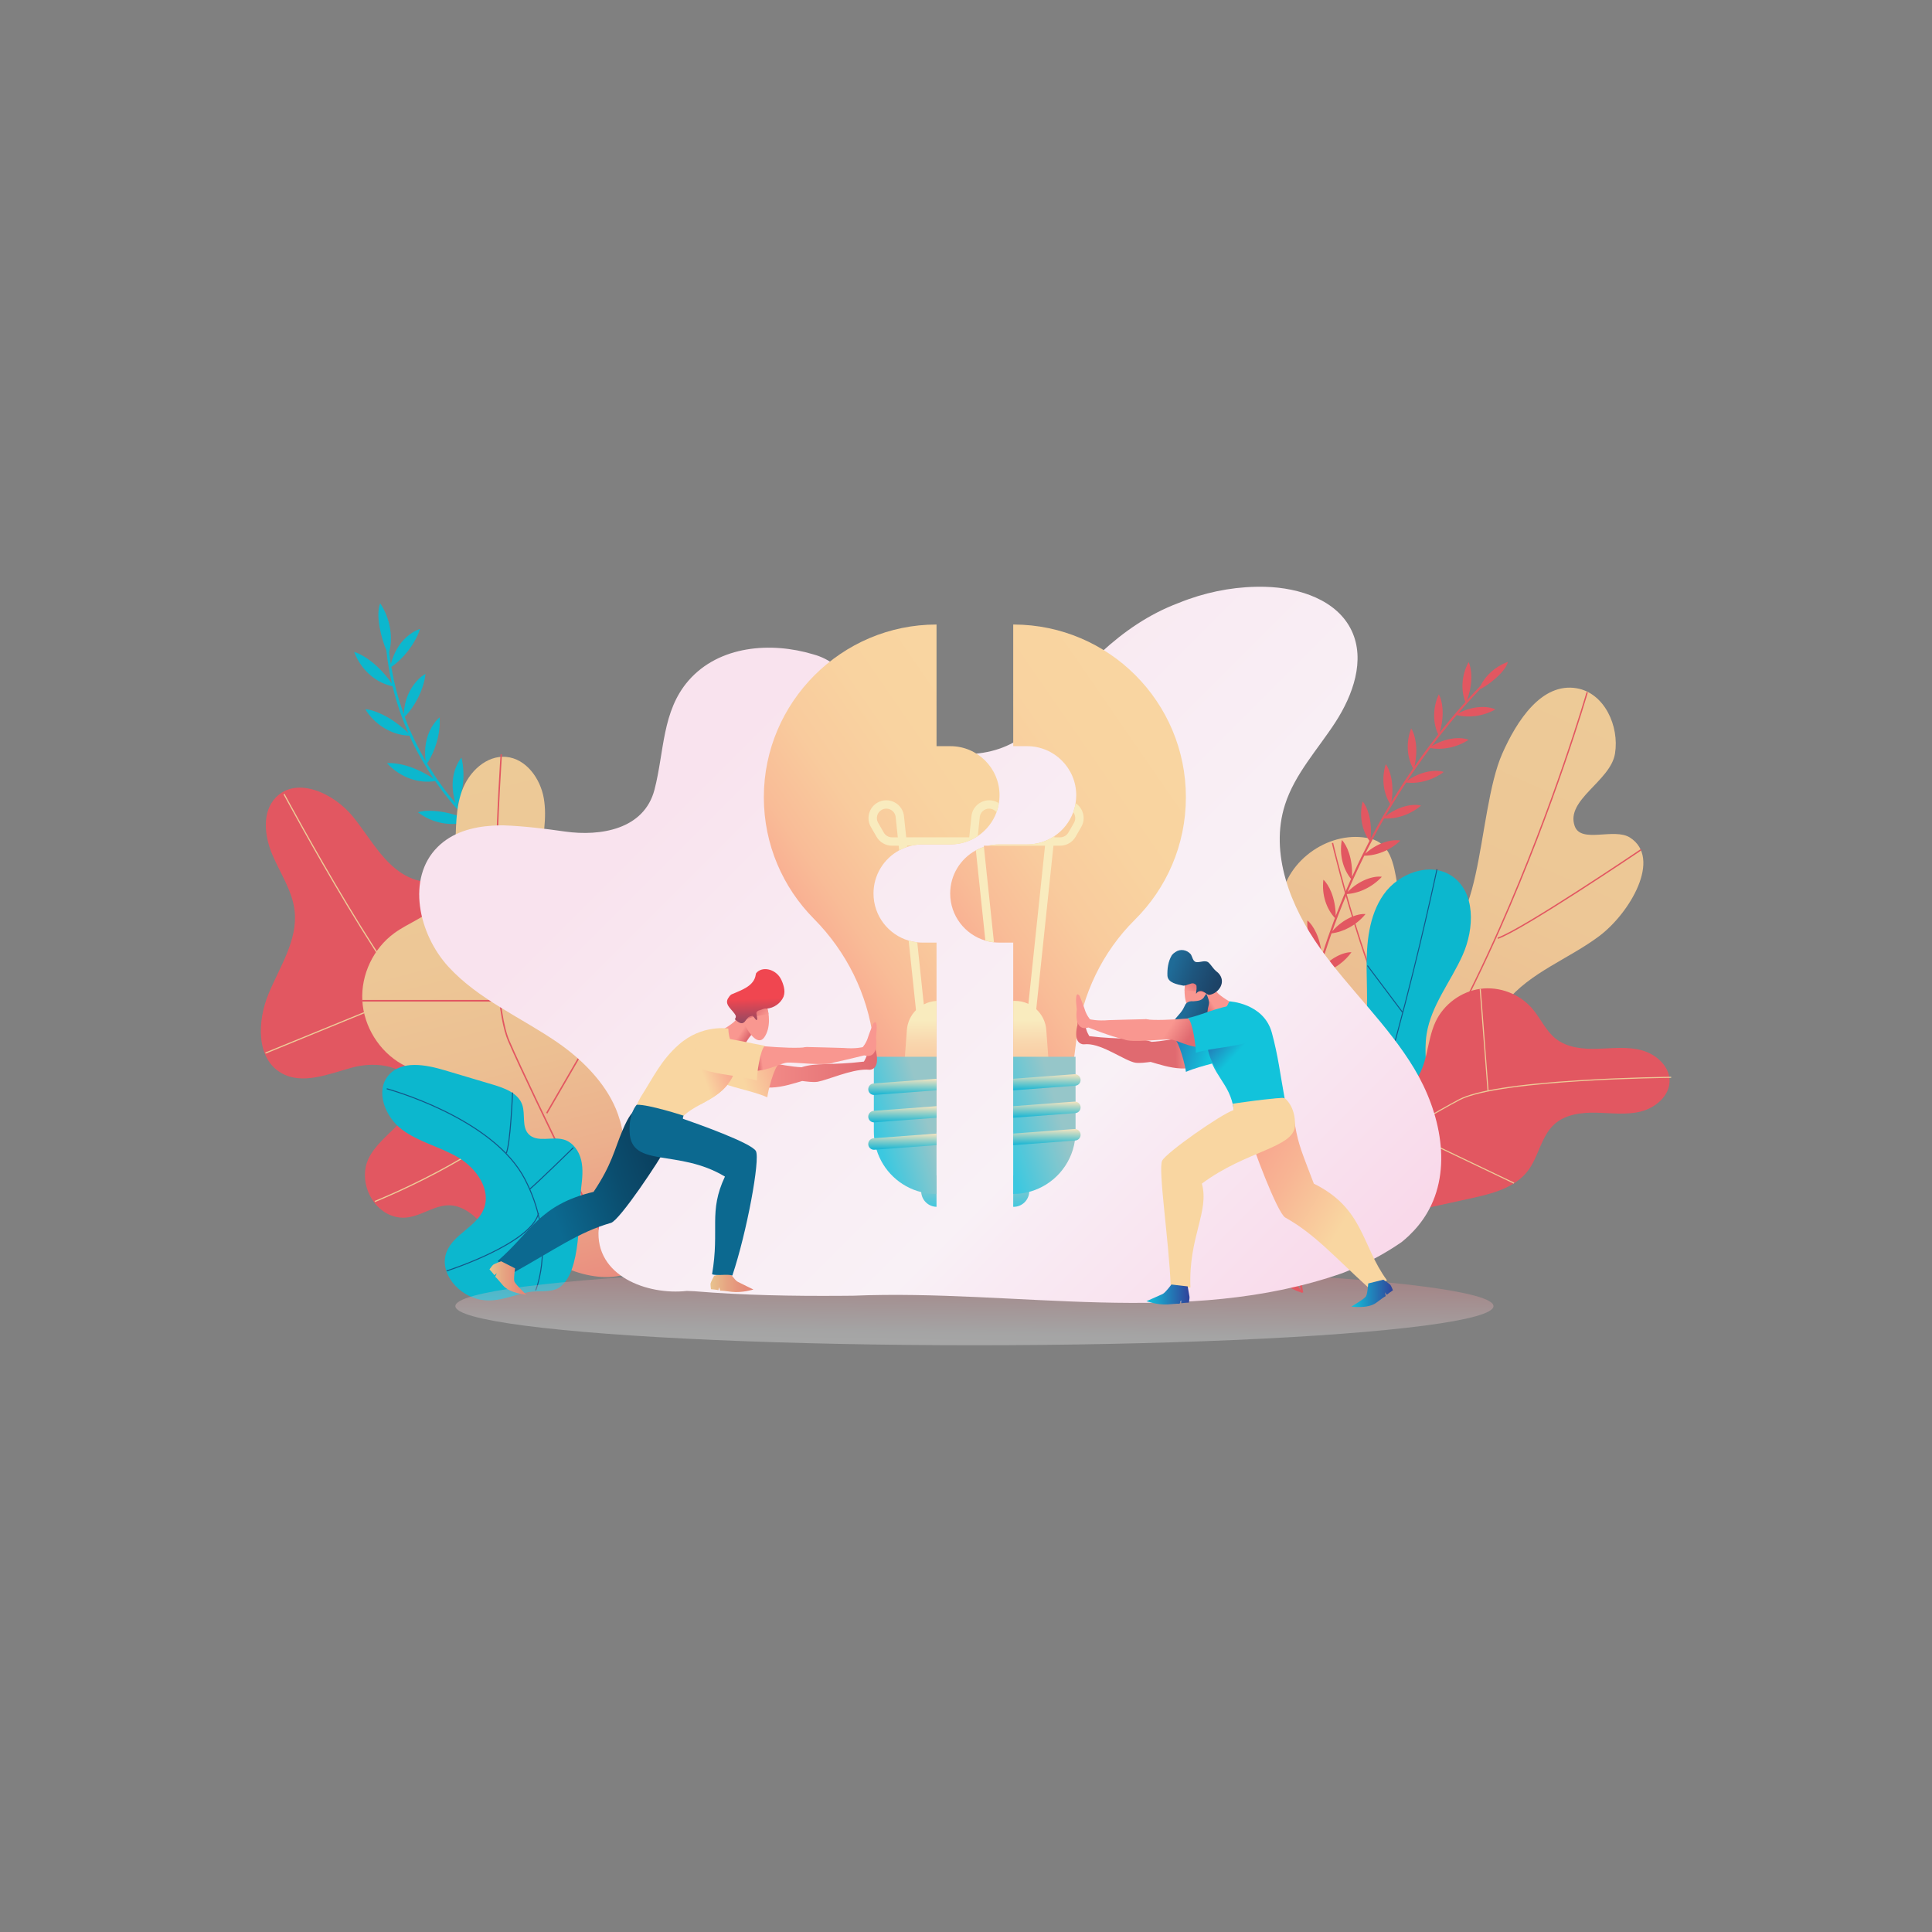 <svg id="SvgjsSvg4160" width="550" height="550" xmlns="http://www.w3.org/2000/svg" version="1.1"
    xmlns:xlink="http://www.w3.org/1999/xlink" xmlns:svgjs="http://svgjs.com/svgjs">
    <rect width="100%" height="100%" fill="#808080" stroke="none"/>
    <defs id="SvgjsDefs4161"></defs>
    <g id="SvgjsG4162">
        <svg xmlns="http://www.w3.org/2000/svg" enable-background="new 0 0 3270.658 1875.898"
            viewBox="0 0 3270.658 1875.898" width="550" height="550">
            <path fill="#e25761"
                d="M661.306,1359.864c-35.654-14.302-53.947-61.112-37.436-95.799
    c20.838-43.777,86.057-69.785,76.596-117.336c-8.1-40.709-64.211-47.872-104.237-36.884
    c-40.026,10.989-84.589,29.995-120.42,9.043c-42.758-25.003-40.131-88.441-21.084-134.163
    c19.047-45.722,49.459-90.634,44.055-139.87c-3.751-34.17-24.382-63.746-37.764-95.409
    c-13.382-31.664-17.984-72.408,6.066-96.969c35.592-36.349,98.661-6.682,130.626,32.894
    c31.965,39.576,57.045,91.087,105.527,106.5c36.807,11.701,76.3-1.439,114.825-4.176c38.525-2.737,85.776,12.991,92.226,51.071
    c4.84,28.574-16.233,56.628-12.154,85.32c6.129,43.109,61.519,58.195,104.859,53.994c43.34-4.2,91.065-16.67,127.547,7.101
    c31.152,20.299,42.56,62.005,37.262,98.808s-24.187,70.039-42.718,102.273c-25.71,44.72-51.42,89.441-77.13,134.162
    c-17.195,29.91-34.806,60.344-60.353,83.531s-60.799,38.362-94.619,31.539c-53.99-10.894-68.603-70.457-113.706-88.596
    C735.875,1329.443,706.945,1378.171,661.306,1359.864z"
                class="colore25761 svgShape"></path>
            <path fill="#edca97"
                d="M1062.585,1285.087c-2.462-1.964-246.993-196.859-316.195-234.541
    c-16.119-8.777-40.164-35.465-71.468-79.322c-24.988-35.007-54.665-81.005-88.208-136.714
    C529.612,739.674,480.44,648.326,479.95,647.414l1.756-0.944c0.49,0.911,49.642,92.223,106.719,187.018
    c52.625,87.401,122.914,195.702,158.918,215.307c69.354,37.766,314.021,232.769,316.485,234.734L1062.585,1285.087z"
                class="coloredca97 svgShape"></path>
            <rect width="277.927" height="1.994" x="667.252" y="924.474" fill="#edca97"
                transform="rotate(-57.649 806.242 925.468)" class="coloredca97 svgShape"></rect>
            <rect width="255.844" height="1.994" x="439.81" y="1035.94" fill="#edca97"
                transform="rotate(-22.256 567.702 1036.805)" class="coloredca97 svgShape"></rect>
            <path fill="#edca97"
                d="M634.831 1337.603l-.737-1.853c.471-.187 47.766-19.079 104.91-49.306 52.705-27.878 124.803-71.373 168.974-120.264l1.479 1.337c-44.37 49.11-116.687 92.744-169.541 120.7C682.681 1318.491 635.303 1337.415 634.831 1337.603zM974.456 1217.472l-.647-1.886c23.354-8.012 58.584-49.246 101.88-119.245 32.786-53.007 58.872-104.264 59.131-104.776l1.778.902c-.26.512-26.378 51.834-59.207 104.911C1033.225 1168.787 998.593 1209.192 974.456 1217.472z"
                class="coloredca97 svgShape"></path>
            <path fill="#0cb7ce"
                d="M1222.189,1015.264c-5.662,2.94-13.853,10.57-18.311,15.189
c-13.814,14.286-25.896,32.99-35.323,50.758c0.844-6.843,1.823-26.798,0.924-41.947c-0.804-14.727-2.522-26.898-5.583-41.624
c22.556-17.259,34.776-50.271,26.62-85.479c-2.452,2.742-5.738,8.396-7.475,11.657c-10.585,19.902-16.76,46.709-20.234,69.135
c-6.505-26.693-18.034-54.168-33.011-76.814c16.851-27.099,12.887-64.131-4.653-89.412c-3.919,9.891-4.312,28.65-3.941,39.294
c0.4,14.519,3.266,33.519,5.947,46.101c-15.472-22.958-34.725-43.406-56.91-59.998c-1.935-1.43,0.096,0.998,0.484-12.605
c0.64-23.517-9.582-49.151-32.29-69.862c-1.499,11.486,3.203,29.418,7.666,41.174c6.43,16.96,16.036,32.121,19.458,37.833
c-22.835-16.488-48.629-29.13-73.176-40.323c-0.183-12.337-3.717-27.565-10.688-41.703c-6.841-14.02-15.352-24.21-25.221-33.691
c-2.547,16.366,5.258,45.725,31.548,73.44c-31.559-13.872-56.584-24.287-75.947-34.049c0.59-23.58-7.148-53.766-23.585-77.12
c-6.585,18.005-2.529,49.336,19.346,74.982c-14.912-7.245-40.768-23.161-47.256-27.876c-14.012-9.807-9.221-6.325-22.568-16.406
c5.517-24.615,3.162-56.236-8.168-80.412c-2.391,3.982-5.826,13.066-7.15,23.73c-2.113,19.004,2.472,36.767,11.586,53.753
c-24.439-19.888-43.82-38.536-59.935-57.141c9.355-21.239,13.83-51.556,6.826-80.659c-1.595,1.8-4.519,6.044-6.966,11.031
c-10.081,20.561-10.107,44.202-2.966,66.041c-18.76-21.673-33.854-43.298-48.336-67.153
c13.426-19.854,23.232-50.245,21.306-78.113c-3.244,2.543-9.142,9.021-13.909,17.32c-9.787,17.483-12.205,36.45-9.845,56.727
c-13.625-24.256-26.046-48.791-35.393-74.896c15.579-15.724,31.877-43.838,35.283-72.734c-9.532,4.928-22.164,17.876-29.61,35.352
c-4.469,10.49-6.672,21.62-7.274,32.914c-10.014-28.664-15.734-49.483-20.972-80.012c19.981-13.766,39.836-38.175,48.632-64.315
c-10.282,2.905-26.134,13.672-35.978,28.75c-7.011,10.52-11.749,23.069-13.458,30.888c-1.011-5.328-1.982-12.178-2.805-20.346
c6.389-24.771,2.466-55.576-15.252-82.711c-8.802,21.52,3.121,62.767,10.35,79.301c2.091,20.253,5.548,38.268,8.991,54.779
c0.924,4.148,0.829,0.762-10.392-12.21c-3.048-3.441-9.148-11.034-20.685-20.667c-7.748-6.477-22.545-16.484-32.361-18.816
c12.502,32.314,38.045,52.484,64.992,58.054c6.935,28.248,14.962,52.219,26.756,79.224c-10.169-9.765-22.723-19.654-34.916-26.611
c-10.2-5.82-26.143-13.147-37.913-13.647c14.478,24.218,43.144,44.026,74.747,44.648c9.439,22.601,27.193,52.332,40.679,72.956
c-15.282-10.36-34.938-19.827-53.177-23.913c-7.381-1.61-18.485-3.395-25.586-2.338c23.581,25.185,54.606,34.642,81.504,30.18
c15.996,22.765,31.351,42.29,53.333,64.404c-12.671-5.351-21.297-7.683-29.31-9.786c-14.923-3.743-38.921-6.59-53.064-1.783
c23.552,18.3,57.093,25.346,85.752,14.968c2.66,2.79,6.001,5.859,15.093,14.391c17.472,15.331,24.817,21.683,49.306,38.823
c-18.285-3.996-39.768-5.65-58.379-2.873c-14.199,1.916-23.003,5.987-24.751,7.002c31.743,15.233,63.889,12.637,87.108-1.456
c27.506,17.778,43.994,26.291,73.566,39.72c-34.556-0.793-67.607,9.034-80.633,20.193c31.949,8.646,63.215,0.554,85-18.253
c22.027,9.886,49.856,21.09,75.818,34.083c-19.416-1.338-38.43,2.385-55.143,10.962c-12.324,6.392-18.951,13.198-20.237,14.725
c28.893,3.006,58.261-6.92,79.626-23.563c30.621,15.624,51.632,30.952,68.115,46.385c-27.619-11.014-59.399-3.344-74.829,12.163
c25.828,4.197,57.136-0.862,78.24-8.895c21.923,20.992,36.219,43.176,48.366,66.339c-8.674-7.191-16.344-11.9-27.466-15.65
c-15.181-5.244-34.408-4.058-46.417,1.959c22.027,11.593,52.764,18.147,75.907,17.961c12.949,27.328,19.456,53.122,22.21,79.099
c-16.907-30.646-45.79-40.737-64.365-38.56c19.539,20.594,44.841,36.031,64.845,43.262c1.669,22.8,1.449,47.437-3.534,74.416
c-3.406,18.239,1.873,1.75-13.137-21.845c-10.177-15.874-25.391-25.993-36.912-28.788c9.375,23.981,28.43,48.503,47.619,63.015
c-5.561,25.949-14.49,52.374-26.546,78.274c1.251-33.45-14.655-60.102-31.762-70.183c2.048,26.318,13.673,54.941,29.759,74.481
c-14.357,29.244-24.086,44.564-42.632,70.884c3.217-14.49,4.17-29.311,0.331-44.777c-3.453-13.84-10.863-25.706-16.506-31.108
c-3.716,26.63,0.473,56.052,13.358,79.708c-19.556,26.055-41.455,51.17-53.444,63.516c12.414-31.884,6.96-63.664-3.835-78.602
c-9.776,27.777-8.632,58.521,0.553,82.046c-17.402,18.259-37.995,38.447-59.393,58.095c15.117-32.763,12.288-64.175,3.953-79.404
c-13.777,28.451-15.098,58.446-7.452,82.636c-13.851,12.76-27.852,25.368-41.874,37.964l3.045,3.389l0.745-0.67
c23.645,9.964,55.246,11.055,84.419-2.954c-13.952-7.986-45.386-12.648-80.872-0.235c14.228-12.812,45.899-41.341,61.346-56.362
c24.053,9.283,55.782,8.971,85.015-8.088c-14.324-6.596-46.297-8.974-81.568,4.781c19.708-18.911,39.286-38.811,57.978-60.09
c28.995,8.222,61.734,0.334,84.365-18.339c-13.223-3.983-45.364-3.208-81.208,14.745c13.731-15.472,32.048-38.59,50.431-66.537
c27.476,3.672,58.594-7.304,80.597-33.63c-3.712-0.335-9.903,0.361-13.603,0.97c-22.934,3.771-45.361,15.294-64.366,28.655
c16.137-25.997,26.579-46.387,37.649-74.699c27.663-2.007,55.987-19.953,71.275-51.572c-11.389,1.854-28.544,11.95-37.983,18.759
c-9.527,6.776-20.599,16.386-31.616,28.318c9.424-26.386,16.458-52.148,19.559-81.266
C1194.88,1076.688,1217.51,1050.798,1222.189,1015.264z"
                class="color0cb7ce svgShape"></path>
            <linearGradient id="a" x1="1919.608" x2="2821.565" y1="-2611.205" y2="-2611.205"
                gradientTransform="rotate(75.634 -742.77 -1757.903)" gradientUnits="userSpaceOnUse">
                <stop offset="0" stop-color="#edca97" class="stopColoredca97 svgShape"></stop>
                <stop offset=".339" stop-color="#edc796" class="stopColoredc796 svgShape"></stop>
                <stop offset=".56" stop-color="#ecbf92" class="stopColorecbf92 svgShape"></stop>
                <stop offset=".748" stop-color="#ecb08d" class="stopColorecb08d svgShape"></stop>
                <stop offset=".915" stop-color="#eb9b84" class="stopColoreb9b84 svgShape"></stop>
                <stop offset="1" stop-color="#ea8d7f" class="stopColorea8d7f svgShape"></stop>
            </linearGradient>
            <path fill="url(#a)"
                d="M846.938,1269.492c-1.675-37.455-7.198-77.762-33.084-104.884
    c-34.045-35.669-90.588-36.219-133.523-60.467c-38.334-21.649-64.424-63.556-66.933-107.509
    c-2.509-43.953,18.643-88.557,54.264-114.428c23.403-16.998,52.468-26.415,72.236-47.531
    c22.996-24.564,29.074-60.304,30.712-93.913c1.638-33.609,0.046-68.219,11.604-99.82c11.559-31.601,41.037-59.929,74.557-56.989
    c33.858,2.97,57.987,36.555,63.812,70.04c5.824,33.486-1.772,67.623-5.284,101.429c-3.513,33.806-2.034,70.752,18.699,97.685
    c24.998,32.474,70.543,41.27,101.011,68.677c36.387,32.731,45.193,85.467,51.838,133.956
    c10.44,76.167,20.879,152.335,31.319,228.503c4.6,33.563,9.182,67.891,2.443,101.091c-16.814,82.838-91.791,93.491-160.241,64.85
    C874.823,1414.389,850.929,1358.73,846.938,1269.492z"></path>
            <path fill="#e25761"
                d="M1051.051,1460.726c-1.504-3.017-150.865-302.738-190.909-395.564
    c-16.863-39.089-24.134-132.697-21.608-278.221c1.879-108.305,8.796-206.403,8.865-207.381l2.438,0.174
    c-0.07,0.978-6.982,99.02-8.859,207.26c-1.732,99.805,0.577,228.913,21.408,277.201
    c40.019,92.764,189.349,392.425,190.853,395.442L1051.051,1460.726z"
                class="colore25761 svgShape"></path>
            <rect width="232.448" height="2.782" x="613.394" y="995.41" fill="#e25761"
                class="colore25761 svgShape"></rect>
            <rect width="268.087" height="2.444" x="858.739" y="1070.01" fill="#e25761"
                transform="rotate(-59.889 992.766 1071.19)" class="colore25761 svgShape"></rect>
            <g>
                <path fill="#0cb7ce"
                    d="M815.585,1503.168c-38.342-5.609-73.782-45.722-59.358-81.687
    c11.951-29.8,50.428-42.107,62.588-71.822c13.461-32.894-12.505-69.569-43.111-87.635
    c-30.607-18.067-66.888-25.942-95.316-47.273c-28.428-21.332-45.773-65.441-22.34-92.163
    c22.13-25.235,62.471-17.768,94.638-8.184c27.309,8.136,54.618,16.272,81.927,24.408c19.963,5.948,42.621,14.356,49.459,34.032
    c5.651,16.259-1.108,37.01,10.653,49.578c14.203,15.178,40.009,3.534,59.946,9.416c15.252,4.499,25.608,19.395,29.251,34.874
    c3.643,15.479,1.76,31.657-0.142,47.454c-4.939,41.023,1.903,143.18-37.768,168.546c-13.337,8.528-36.506,4.396-51.538,7.308
    C867.161,1495.312,844.536,1507.403,815.585,1503.168z"
                    class="color0cb7ce svgShape"></path>
                <path fill="#145689"
                    d="M907.58,1487.396l-1.561-0.659c0.089-0.211,8.947-21.518,11.063-55.217
    c1.242-19.786-0.049-39.911-3.836-59.817c-4.735-24.881-13.407-49.49-25.776-73.142c-12.36-23.635-32.284-46.331-59.22-67.456
    c-21.578-16.923-47.674-32.88-77.563-47.425c-50.91-24.776-95.742-37.007-96.188-37.128l0.441-1.636
    c0.449,0.121,45.435,12.395,96.489,37.24c29.997,14.598,56.195,30.618,77.867,47.616c27.126,21.275,47.204,44.155,59.676,68.004
    c12.454,23.816,21.185,48.6,25.948,73.662c3.812,20.055,5.106,40.331,3.848,60.266
    C916.625,1465.669,907.67,1487.183,907.58,1487.396z"
                    class="color145689 svgShape"></path>
                <path fill="#145689"
                    d="M783.981 1445.058c-16.285 6.252-27.496 9.855-27.696 9.919l-.516-1.614c.357-.114 36.129-11.613 72.995-29.339 33.902-16.302 75.688-41.334 82.23-68.019l1.646.403c-2.971 12.118-13.084 24.848-30.058 37.835-13.499 10.329-31.365 20.865-53.1 31.315C813.103 1433.434 796.936 1440.085 783.981 1445.058zM857.908 1255.162l-1.577-.621c7.194-18.257 10.466-101.608 10.498-102.448l1.694.065c-.008.211-.827 21.313-2.531 44.418C863.699 1227.656 860.979 1247.368 857.908 1255.162zM896.961 1316.719l-1.099-1.29c16.637-14.181 73.588-69.987 74.161-70.549l1.186 1.21C970.636 1246.653 913.642 1302.501 896.961 1316.719z"
                    class="color145689 svgShape"></path>
            </g>
            <g opacity=".3">
                <linearGradient id="b" x1="1650.989" x2="1648.719" y1="1418.526" y2="1574.489"
                    gradientUnits="userSpaceOnUse">
                    <stop offset="0" stop-color="#ef6069" class="stopColoref6069 svgShape"></stop>
                    <stop offset=".509" stop-color="#f9b5b9" class="stopColorf9b5b9 svgShape"></stop>
                    <stop offset=".892" stop-color="#f9f7f8" class="stopColorf9f7f8 svgShape"></stop>
                    <stop offset="1" stop-color="#ffffff" class="stopColorfff svgShape"></stop>
                </linearGradient>
                <ellipse cx="1649.603" cy="1513.733" fill="url(#b)" rx="878.707" ry="66.259"></ellipse>
            </g>
            <g>
                <linearGradient id="c" x1="-6822.141" x2="-5749.304" y1="-7251.805" y2="-7251.805"
                    gradientTransform="scale(-1) rotate(-65.97 513.983 -7078.525)"
                    gradientUnits="userSpaceOnUse">
                    <stop offset="0" stop-color="#edca97" class="stopColoredca97 svgShape"></stop>
                    <stop offset=".339" stop-color="#edc796" class="stopColoredc796 svgShape"></stop>
                    <stop offset=".56" stop-color="#ecbf92" class="stopColorecbf92 svgShape"></stop>
                    <stop offset=".748" stop-color="#ecb08d" class="stopColorecb08d svgShape"></stop>
                    <stop offset=".915" stop-color="#eb9b84" class="stopColoreb9b84 svgShape"></stop>
                    <stop offset="1" stop-color="#ea8d7f" class="stopColorea8d7f svgShape"></stop>
                </linearGradient>
                <path fill="url(#c)"
                    d="M2183.567,1231.023c28.232-30.618,57.862-63.05,66.874-103.711
c22.987-103.715-96.441-196.299-81.821-301.52c9.462-68.094,84.313-119.316,151.212-103.478
c66.899,15.839,24.709,135.324,88.763,160.293c103.36,40.291,89.763-202.902,134.644-304.353
c24.479-55.334,66.613-120.838,126.217-110.426c46.657,8.15,72.125,63.836,64.555,110.59
c-7.57,46.755-84.125,78.113-68.195,122.718c10.719,30.014,66.769,2.269,93.614,19.446c54.561,34.911-0.3,127.918-52.134,166.763
c-51.835,38.845-117.143,61.354-157.801,111.779c-53.634,66.517-49.396,161.706-81.145,241.035
c-39.936,99.784-128.349,149.068-227.789,172.412C2090.687,1447.755,2100.81,1320.773,2183.567,1231.023z"></path>
                <path fill="#e25761"
                    d="M2156.648,1410.034l-1.128-1.947c71.474-41.411,143.827-116.248,215.049-222.433
c57.019-85.009,113.433-190.172,167.674-312.567c92.373-208.436,147.103-397.088,147.645-398.969l2.162,0.623
c-0.542,1.882-55.307,190.66-147.739,399.233c-54.295,122.518-110.773,227.8-167.866,312.922
C2301.028,1293.374,2228.423,1368.449,2156.648,1410.034z"
                    class="colore25761 svgShape"></path>
                <path fill="#e25761"
                    d="M2410.236 1114.856c-18.467-15.053-38.138-44.688-58.466-88.082-16.224-34.632-32.92-78.086-49.624-129.153-28.432-86.92-47.282-166.865-47.469-167.662l2.19-.514c.187.797 19.019 80.661 47.422 167.492 16.675 50.977 33.337 94.342 49.521 128.89 20.182 43.081 39.645 72.448 57.847 87.286L2410.236 1114.856zM2535.871 892.02l-.737-2.126c42.581-14.763 240.366-148.358 242.359-149.706l1.26 1.864C2776.759 743.401 2578.728 877.161 2535.871 892.02z"
                    class="colore25761 svgShape"></path>
            </g>
            <g>
                <path fill="#0cb7ce"
                    d="M2241.929,1183.128c24.306-34.325,50.625-68.472,62.865-108.712
c12.798-42.078,9.087-87.09,8.728-131.069c-0.359-43.979,3.609-90.507,28.865-126.514c25.256-36.007,78.232-55.777,114.924-31.527
c41.055,27.133,38.861,89.269,18.77,134.192c-20.091,44.923-53.307,85.06-60.97,133.67c-4.849,30.76,1.101,62.077,1.79,93.209
c1.874,84.719-48.503,213.738-139.304,239.594C2143.884,1424.047,2203.494,1237.406,2241.929,1183.128z"
                    class="color0cb7ce svgShape"></path>
                <path fill="#145689"
                    d="M2233.443,1387.908l-1.026-1.233c19.344-16.098,41.867-58.291,66.944-125.407
c20.093-53.776,41.837-123.544,64.629-207.366c38.812-142.737,67.576-278.55,67.862-279.906l1.569,0.331
c-0.286,1.356-29.06,137.214-67.884,279.995c-22.805,83.87-44.564,153.685-64.674,207.507
C2275.688,1329.211,2253.004,1371.63,2233.443,1387.908z"
                    class="color145689 svgShape"></path>
                <rect width="1.604" height="98.745" x="2343.836" y="927.399" fill="#145689"
                    transform="rotate(-36.908 2344.543 976.844)" class="color145689 svgShape"></rect>
                <rect width="137.059" height="1.604" x="2292.371" y="1206.217" fill="#145689"
                    transform="rotate(-34.269 2360.732 1206.946)" class="color145689 svgShape"></rect>
            </g>
            <path fill="#e25761"
                d="M2202.646,1490.456l0.15,0.801l3.466-0.677c-3.175-17.002-4.111-21.471-7.799-45.172
c17.137-11.898,30.849-32.56,35.533-55.743c-3.193,1.354-7.412,4.401-10.151,6.702c-13.465,11.308-22.027,28.284-25.967,45.219
c-2.117-12.995-6.023-45.024-7.829-67.016c17.282-10.412,32.731-30.04,39.031-53.444c-13.601,4.767-31.621,23.371-39.367,49.593
c-1.3-13.415-3.121-45.486-3.533-67.457c18.425-9.564,34.727-28.33,42.315-50.83c-13.485,3.811-32.63,20.713-42.406,46.965
c-0.402-12.106-0.306-44.256,0.702-67.473c18.912-8.371,36.398-26.147,45.379-48.211c-13.491,2.926-33.924,18.537-45.23,44.348
c0.333-11.4,2.374-43.646,4.862-67.379c19.154-7.111,37.767-23.498,48.219-45.304c-13.612,2.106-34.752,16.318-47.835,41.456
c0.897-9.896,4.839-42.277,8.931-66.887c19.236-5.85,39.016-21.058,50.868-42.408c-13.764,1.289-35.902,14.348-50.253,38.591
c1.735-11.41,7.672-43.238,12.94-66.306c20.598-4.942,40.718-19.456,53.288-39.237c-13.425,0.461-36.175,11.677-52.445,35.464
c2.43-11.357,10.267-42.807,16.844-65.347c10.203-1.816,23.91-7.171,35.474-15.759c-6.151-1.912-7.512-2.335-0.072-0.023
c8.142-5.905,14.947-13.113,20.141-20.298c-13.444-0.378-37.127,9.716-54.478,32.364c5.145-18.391,14.025-45.168,20.711-64.304
c20.398-2.394,42.359-14.035,57.558-32.651c-13.893-1.176-37.764,7.837-56.274,29.004c3.847-11.245,15.354-41.513,24.463-62.892
c20.469-1.176,43.103-11.506,59.427-29.226c-13.406-1.952-38.07,5.288-57.929,25.662c3.664-8.936,16.926-38.783,28.2-61.389
c20.318,0.052,43.529-8.693,61.037-25.529c-12.76-2.649-37.554,2.407-59.327,22.061c4.201-8.72,19.257-37.759,31.808-59.513
c20.283,1.28,44.041-6.126,62.506-21.821c-13.11-3.578-38.472,0.656-60.59,18.463c5.732-10.263,22.367-37.816,35.414-57.526
c21.073,2.639,45.012-3.883,63.682-17.843c-12.801-4.362-38.024-1.868-61.564,14.609c6.092-9.492,24.851-36.621,38.865-55.159
c20.548,3.889,45.02-0.988,64.711-13.845c-13.276-5.495-39.086-3.678-62.395,10.749c8.415-11.474,28.426-36.53,42.314-52.653
c19.49,4.995,44.184,2.372,65.402-9.592c-11.942-5.867-37.125-6.92-62.894,6.65c1.715-2.052,14.256-16.94,37.241-41.006
c9.412-4.119,41.814-26.682,46.917-46.083c-21.883,7.911-37.906,23.291-46.187,40.073c-7.857,8.184-15.588,16.488-23.188,24.91
c10.779-28.685,8.328-53.876,2.815-64.672c-12.497,23.171-13.036,48.477-5.426,67.541c-18.693,21.157-26.303,30.093-43.611,51.766
c9.113-29.977,4.542-54.758-1.386-64.703c-10.969,23.967-9.83,49.248-1.034,67.733c-15.601,20.099-23.681,30.794-40.277,54.492
c7.047-29.838,1.358-54.481-5.498-64.469c-9.459,24.738-6.599,49.878,3.273,67.645c-15.985,23.544-22.279,33.162-36.759,56.833
c5.243-30.536-2.174-54.629-9.503-63.987c-7.865,25.201-3.5,50.126,7.479,67.296c-12.806,21.598-19.594,33.329-33.243,59.043
c3.33-30.421-5.332-54.178-13.407-63.273c-6.323,25.736-0.334,50.339,11.589,66.698c-11.194,21.829-16.817,32.894-29.581,60.876
c1.504-30.731-8.663-53.823-17.203-62.339c-4.737,25.998,2.661,50.197,15.594,65.867c-9.723,22.107-15.138,34.668-25.916,62.604
c-0.333-30.961-11.959-53.287-20.901-61.193c-3.182,26.348,5.753,50.038,19.505,64.811c-9.81,26.509-13.613,37.284-22.126,63.962
c-2.181-31.094-15.283-52.627-24.497-59.841c-1.604,26.417,8.654,49.545,23.319,63.535c-4.871,15.268-12.27,41.122-18.316,65.233
c-3.959-30.432-18.005-51.367-28.003-58.283c-0.035,26.465,11.576,48.946,27.046,62.041c-6.586,27.374-9.136,38.788-14.394,66.133
c-5.784-30.262-21.133-50.278-31.416-56.521c1.543,26.546,14.564,48.252,30.684,60.329c-4.427,24.74-6.691,38.34-10.427,66.95
c-7.536-29.652-23.983-48.862-34.741-54.547c3.11,26.292,17.311,47.232,34.239,58.392c-3.268,27.935-4.449,39.823-6.359,67.384
c-9.387-29.349-27.019-47.386-37.974-52.358c4.688,26.069,20.125,46.112,37.707,56.227c-1.409,25.104-2.01,39.032-2.224,67.723
c-11.105-28.523-29.79-45.615-41.116-49.943c6.258,25.696,22.869,44.787,41.087,53.821c0.184,28.241,0.463,39.932,1.995,67.657
c-12.956-27.952-32.672-43.707-44.152-47.298c7.859,25.337,25.682,43.326,44.366,51.171c1.738,25.089,2.865,38.851,6.292,67.47
c-14.598-26.84-35.229-41.51-47.075-44.411c9.406,24.699,28.257,41.584,47.536,48.262c3.758,27.828,5.524,39.462,10.64,66.848
c-16.639-26.334-38.282-39.222-49.863-41.28C2163.021,1469.352,2182.896,1485.035,2202.646,1490.456z M2261.511,932.981
C2262.232,933.205,2262.212,933.199,2261.511,932.981C2261.425,932.954,2261.425,932.954,2261.511,932.981z"
                class="colore25761 svgShape"></path>
            <g>
                <path fill="#e25761"
                    d="M2317.319,1165.981c27.682-3.459,57.252-9.941,75.837-30.746
c24.442-27.363,21.504-69.336,36.948-102.616c13.79-29.714,43.329-51.547,75.782-56.009c32.453-4.462,66.789,8.587,88.086,33.478
c13.992,16.353,22.698,37.354,39.53,50.767c19.581,15.603,46.45,17.996,71.476,17.222c25.026-0.774,50.603-4.003,74.727,2.7
c24.124,6.703,46.88,26.892,46.683,51.929c-0.199,25.29-23.682,45.174-48.175,51.476s-50.263,2.688-75.546,2.083
c-25.283-0.605-52.6,2.679-71.349,19.651c-22.607,20.464-26.437,54.766-44.962,78.987c-22.125,28.927-60.719,38.578-96.292,46.378
c-55.878,12.251-111.756,24.502-167.634,36.752c-24.623,5.398-49.814,10.828-74.838,7.795
c-62.438-7.569-74.777-62.552-57.584-115.018C2211.494,1195.239,2251.364,1174.222,2317.319,1165.981z"
                    class="colore25761 svgShape"></path>
                <path fill="#edca97"
                    d="M2187.554,1328.695c2.149-1.294,215.623-129.817,282.104-165.012
c27.996-14.821,96.997-25.753,205.087-32.492c80.444-5.016,153.624-5.691,154.353-5.697v1.819
c-0.729,0.006-73.851,0.681-154.247,5.694c-74.131,4.622-169.757,13.975-204.342,32.284
c-66.438,35.173-279.869,163.669-282.017,164.963L2187.554,1328.695z"
                    class="coloredca97 svgShape"></path>
                <rect width="1.819" height="172.96" x="2511.604" y="976.355" fill="#edca97"
                    transform="rotate(-4.393 2513.903 1063.356)" class="coloredca97 svgShape"></rect>
                <rect width="1.819" height="199.48" x="2472.095" y="1162.685" fill="#edca97"
                    transform="rotate(-64.45 2473.117 1262.435)" class="coloredca97 svgShape"></rect>
            </g>
            <linearGradient id="d" x1="1275.783" x2="2470.925" y1="519.15" y2="1714.292"
                gradientUnits="userSpaceOnUse">
                <stop offset="0" stop-color="#f9e3ee" class="stopColorf9e3ee svgShape"></stop>
                <stop offset=".189" stop-color="#f9eaf2" class="stopColorf9eaf2 svgShape"></stop>
                <stop offset=".503" stop-color="#f9f1f6" class="stopColorf9f1f6 svgShape"></stop>
                <stop offset=".554" stop-color="#f9ecf4" class="stopColorf9ecf4 svgShape"></stop>
                <stop offset=".818" stop-color="#f9d9ea" class="stopColorf9d9ea svgShape"></stop>
                <stop offset="1" stop-color="#f9d2e6" class="stopColorf9d2e6 svgShape"></stop>
            </linearGradient>
            <path fill="url(#d)"
                d="M1162.69,1488.028c-66.481,7.489-155.875-25.094-149.191-105.298
c3.342-40.938,25.064-75.191,35.925-114.458c5.013-18.38,7.519-35.925,3.687-53.947c-0.915-5.665-2.324-11.379-4.308-17.152
c-1.683-5.807-3.719-11.531-6.069-17.162c-18.795-45.051-57.646-84.19-98.893-112.591
c-61.87-42.601-133.743-72.705-184.551-128.033c-50.809-55.329-71.709-149.958-18.433-202.914
c24.646-24.498,58.187-34.029,93.488-36.167c5.883-0.356,11.816-0.507,17.764-0.488c35.344,1.343,69.598,5.52,104.687,10.533
c59.318,8.355,133.673-3.342,151.218-71.014c16.709-64.33,12.532-132.838,57.647-184.636
c51.799-59.317,139.521-66.001,211.371-44.279c27.57,7.519,49.292,25.064,65.166,50.128
c28.406,45.95,62.659,84.381,112.787,103.597c69.343,26.735,154.56,20.886,203.852-40.937
c67.672-82.71,136.18-162.079,236.072-199.716c5.829-2.38,11.713-4.615,17.648-6.702c41.52-14.604,85.564-21.923,129.59-20.764
c57.626,1.517,121.705,22.344,146.168,74.542c23.244,49.597,2.126,108.788-27.66,154.754
c-29.786,45.966-68.699,87.453-85.333,139.64c-26.222,82.268,9.235,172.192,59.286,242.552
c50.05,70.36,114.893,129.882,159.411,203.866c44.518,73.984,65.675,171.4,21.398,245.529
c-8.437,14.126-18.691,26.584-30.325,37.639c-3.878,3.685-7.909,7.214-12.075,10.597c-25.956,17.998-53.778,33.115-82.855,45.563
c-5.816,2.49-11.681,4.872-17.592,7.15c-265.711,92.8-552.274,26.799-828.272,38.252c-6.412,0.054-12.818,0.109-19.224,0.152
c-83.226,0.63-166.378-0.893-249.393-7.708C1171.318,1488.355,1166.989,1488.18,1162.69,1488.028z"></path>
            <g>
                <linearGradient id="e" x1="2037.271" x2="1514.887" y1="541.359" y2="901.487"
                    gradientUnits="userSpaceOnUse">
                    <stop offset="0" stop-color="#f9d6a1" class="stopColorf9d6a1 svgShape"></stop>
                    <stop offset=".338" stop-color="#f9d3a0" class="stopColorf9d3a0 svgShape"></stop>
                    <stop offset=".557" stop-color="#f9cb9d" class="stopColorf9cb9d svgShape"></stop>
                    <stop offset=".743" stop-color="#f9bc97" class="stopColorf9bc97 svgShape"></stop>
                    <stop offset=".91" stop-color="#f8a78f" class="stopColorf8a78f svgShape"></stop>
                    <stop offset="1" stop-color="#f89889" class="stopColorf89889 svgShape"></stop>
                </linearGradient>
                <path fill="url(#e)"
                    d="M2007.58,652.193c0,81.172-33.086,154.61-86.503,207.575
    c-54.999,54.53-89.233,126.562-98.933,203.399L1818,1096.01h-102.741c0,0,0.008-171.208,0.008-197.665h-23.57
    c-3.055,0-6.068-0.167-9.031-0.485c-5.005-0.536-9.868-1.523-14.555-2.913c-34.493-10.17-59.544-42.101-59.544-79.732
    c0-31.555,17.568-58.991,43.465-73.078c4.319-2.352,8.872-4.327,13.618-5.884l-0.201-1.95h7.098
    c6.143-1.448,12.555-2.218,19.15-2.218h47.106c17.158,0,33.078-5.189,46.302-14.07c14.438-9.709,25.654-23.812,31.739-40.377
    c1.799-4.896,3.156-10.002,4.001-15.275c0.72-4.369,1.088-8.847,1.088-13.409c0-45.918-37.221-83.139-83.13-83.139h-23.528
    c0-69.63,0-175.56-0.017-205.951h1.005C1877.251,360.416,2007.58,491.088,2007.58,652.193z"></path>
                <path fill="#f9ebbe"
                    d="M1665.651,736.252c-4.746,1.557-9.299,3.532-13.618,5.884l16.079,152.811
    c4.687,1.389,9.55,2.377,14.555,2.913L1665.651,736.252z M1833.418,679.68c-1.95-7.198-6.387-13.291-12.572-17.318
    c-0.846,5.273-2.202,10.379-4.001,15.275c1.331,1.666,2.31,3.616,2.888,5.742c1.121,4.126,0.561,8.437-1.573,12.137l-9.6,16.631
    c-2.838,4.922-8.127,7.977-13.819,7.977h-9.86l0.226-2.109c-13.224,8.881-29.144,14.07-46.302,14.07h-47.106
    c-6.595,0-13.007,0.77-19.15,2.218h96.589l-43.072,409.216c-0.15,1.448,0.142,2.846,0.778,4.042
    c1.054,2.026,3.08,3.49,5.524,3.75c0.259,0.025,0.502,0.042,0.753,0.042c3.038,0,5.708-1.95,6.671-4.754
    c0.193-0.502,0.31-1.038,0.368-1.59l43.231-410.706h11.349c10.739,0,20.733-5.775,26.098-15.074l9.592-16.631
    C1834.464,695.608,1835.527,687.472,1833.418,679.68z"
                    class="colorf9ebbe svgShape"></path>
                <linearGradient id="f" x1="1749.906" x2="1747.469" y1="1239.749" y2="1029.528"
                    gradientUnits="userSpaceOnUse">
                    <stop offset="0" stop-color="#f9bc97" class="stopColorf9bc97 svgShape"></stop>
                    <stop offset=".371" stop-color="#f9bf99" class="stopColorf9bf99 svgShape"></stop>
                    <stop offset=".613" stop-color="#f9c7a0" class="stopColorf9c7a0 svgShape"></stop>
                    <stop offset=".817" stop-color="#f9d6ad" class="stopColorf9d6ad svgShape"></stop>
                    <stop offset="1" stop-color="#f9ebbe" class="stopColorf9ebbe svgShape"></stop>
                </linearGradient>
                <path fill="url(#f)"
                    d="M1784.068,1218.848h-68.809V997.061c0.963-0.05,1.933-0.075,2.913-0.075
    c8.127,0,15.853,1.825,22.775,5.106c4.888,2.319,9.374,5.357,13.308,8.989c0.05,0.042,0.092,0.084,0.142,0.125
    c9.525,8.847,15.828,21.168,16.857,35.07L1784.068,1218.848z"></path>
                <linearGradient id="g" x1="1727.228" x2="1729.009" y1="1350.843" y2="1301.23"
                    gradientUnits="userSpaceOnUse">
                    <stop offset="0" stop-color="#3bc8e0" class="stopColor3bc8e0 svgShape"></stop>
                    <stop offset="1" stop-color="#96c6c9" class="stopColor96c6c9 svgShape"></stop>
                </linearGradient>
                <path fill="url(#g)"
                    d="M1742.42,1319.079c0,0.402-0.008,0.803-0.025,1.205
    c-0.636,14.112-12.271,25.361-26.533,25.361c-0.201,0-0.41,0-0.611-0.008v-53.116c0.201-0.008,0.41-0.008,0.611-0.008
    C1730.526,1292.512,1742.42,1304.406,1742.42,1319.079z"></path>
                <linearGradient id="h" x1="1693.329" x2="1792.997" y1="1216.37" y2="1187.157"
                    gradientUnits="userSpaceOnUse">
                    <stop offset="0" stop-color="#3bc8e0" class="stopColor3bc8e0 svgShape"></stop>
                    <stop offset="1" stop-color="#96c6c9" class="stopColor96c6c9 svgShape"></stop>
                </linearGradient>
                <path fill="url(#h)"
                    d="M1820.804,1091.616v126.428c0,5.231-0.376,10.37-1.121,15.401
    c-6.119,42.034-36.953,76.049-77.288,86.838c-8.663,2.31-17.757,3.557-27.14,3.582v-232.25H1820.804z"></path>
                <linearGradient id="i" x1="1772.485" x2="1771.955" y1="1120.292" y2="1149.454"
                    gradientUnits="userSpaceOnUse">
                    <stop offset="0" stop-color="#f6e4bf" class="stopColorf6e4bf svgShape"></stop>
                    <stop offset=".546" stop-color="#78cacb" class="stopColor78cacb svgShape"></stop>
                    <stop offset="1" stop-color="#13b5d5" class="stopColor13b5d5 svgShape"></stop>
                </linearGradient>
                <path fill="url(#i)"
                    d="M1820.804,1140.564c-0.159,0.025-0.309,0.042-0.469,0.05l-105.077,7.809v-19.535
        l103.637-7.709c0.653-0.05,1.289-0.033,1.908,0.05c4.52,0.553,8.178,4.235,8.529,8.948
        C1829.718,1135.383,1825.936,1139.944,1820.804,1140.564z"></path>
                <linearGradient id="j" x1="1772.485" x2="1771.955" y1="1166.686" y2="1195.841"
                    gradientUnits="userSpaceOnUse">
                    <stop offset="0" stop-color="#f6e4bf" class="stopColorf6e4bf svgShape"></stop>
                    <stop offset=".546" stop-color="#78cacb" class="stopColor78cacb svgShape"></stop>
                    <stop offset="1" stop-color="#13b5d5" class="stopColor13b5d5 svgShape"></stop>
                </linearGradient>
                <path fill="url(#j)"
                    d="M1820.804,1186.95c-0.159,0.025-0.309,0.042-0.469,0.05l-105.077,7.809v-19.536
        l103.637-7.7c0.653-0.05,1.289-0.034,1.908,0.042c4.52,0.544,8.178,4.235,8.529,8.948
        C1829.718,1181.769,1825.936,1186.331,1820.804,1186.95z"></path>
                <linearGradient id="k" x1="1772.485" x2="1771.955" y1="1213.073" y2="1242.235"
                    gradientUnits="userSpaceOnUse">
                    <stop offset="0" stop-color="#f6e4bf" class="stopColorf6e4bf svgShape"></stop>
                    <stop offset=".546" stop-color="#78cacb" class="stopColor78cacb svgShape"></stop>
                    <stop offset="1" stop-color="#13b5d5" class="stopColor13b5d5 svgShape"></stop>
                </linearGradient>
                <path fill="url(#k)"
                    d="M1820.336,1233.395l-105.077,7.809c-0.008-6.403-0.008-12.923,0-19.544l103.637-7.7
        c0.644-0.05,1.289-0.033,1.908,0.05c4.52,0.544,8.178,4.227,8.529,8.948C1829.727,1228.323,1825.701,1232.993,1820.336,1233.395
        z"></path>
                <g>
                    <linearGradient id="l" x1="1769.954" x2="1287.713" y1="569.501" y2="901.955"
                        gradientUnits="userSpaceOnUse">
                        <stop offset="0" stop-color="#f9d6a1" class="stopColorf9d6a1 svgShape"></stop>
                        <stop offset=".338" stop-color="#f9d3a0" class="stopColorf9d3a0 svgShape"></stop>
                        <stop offset=".557" stop-color="#f9cb9d" class="stopColorf9cb9d svgShape"></stop>
                        <stop offset=".743" stop-color="#f9bc97" class="stopColorf9bc97 svgShape"></stop>
                        <stop offset=".91" stop-color="#f8a78f" class="stopColorf8a78f svgShape"></stop>
                        <stop offset="1" stop-color="#f89889" class="stopColorf89889 svgShape"></stop>
                    </linearGradient>
                    <path fill="url(#l)"
                        d="M1692.104,648.954c0,4.562-0.369,9.04-1.088,13.409
    c-0.845,5.273-2.201,10.387-4.001,15.284c-6.094,16.564-17.317,30.676-31.755,40.368c-13.216,8.889-29.128,14.07-46.286,14.07
    h-47.106c-6.595,0-13.007,0.77-19.15,2.218c-2.344,0.552-4.637,1.197-6.897,1.95c-4.746,1.557-9.308,3.541-13.626,5.893
    c-25.889,14.086-43.457,41.523-43.457,73.07c0,37.631,25.051,69.554,59.536,79.732c4.687,1.389,9.558,2.377,14.564,2.913
    c2.963,0.318,5.976,0.485,9.031,0.485h23.57c0,26.458-0.008,197.665-0.008,197.665H1482.67l-4.151-32.844
    c-9.81-77.715-45.616-149.588-100.749-205.223c-52.346-52.823-84.687-125.499-84.687-205.742
    c0-160.963,131.517-292.338,292.346-292.338c0.017,30.391,0.017,136.322,0.017,205.951h23.528
    C1654.882,565.815,1692.104,603.036,1692.104,648.954z"></path>
                    <path fill="#f9ebbe"
                        d="M1689.45,661.391c-9.048-5.173-19.938-5.332-29.136-0.418
    c-9.157,4.88-15.075,13.961-15.853,24.306l-3.666,34.844h-106.667l-3.674-34.844c-0.778-10.345-6.696-19.427-15.853-24.306
    c-9.19-4.913-20.079-4.754-29.127,0.418c-7.014,4.001-12.028,10.496-14.137,18.288c-2.109,7.792-1.046,15.928,2.988,22.917
    l9.592,16.631c5.365,9.299,15.359,15.074,26.089,15.074h11.358l0.829,7.843c4.318-2.352,8.88-4.336,13.626-5.893l-0.201-1.95
    h7.098c6.143-1.448,12.555-2.218,19.15-2.218h47.106c17.158,0,33.07-5.181,46.286-14.07c0,0,3.323-31.521,3.331-31.597
    c0.393-5.591,3.457-10.312,8.403-12.948c4.938-2.636,10.563-2.553,15.426,0.226c1.8,1.029,3.357,2.369,4.595,3.951
    c1.8-4.896,3.156-10.01,4.001-15.284C1690.505,662.019,1689.986,661.693,1689.45,661.391z M1510.007,720.123
    c-5.683,0-10.973-3.055-13.819-7.977l-9.592-16.631c-2.134-3.7-2.695-8.01-1.581-12.137c1.121-4.126,3.774-7.566,7.491-9.684
    c2.494-1.431,5.198-2.143,7.901-2.143c2.561,0,5.122,0.636,7.525,1.917c4.938,2.636,8.002,7.357,8.404,12.948
    c0,0.075,0.008,0.159,0.017,0.234l3.524,33.471H1510.007z M1578.691,1143.519l-25.855-245.659
    c-5.005-0.536-9.877-1.523-14.564-2.913l26.323,250.061c0.209,1.958,1.189,3.641,2.612,4.771
    c1.406,1.138,3.239,1.733,5.173,1.532c1.783-0.193,3.339-1.021,4.469-2.243C1578.18,1147.62,1578.917,1145.628,1578.691,1143.519
    z"
                        class="colorf9ebbe svgShape"></path>
                    <linearGradient id="m" x1="1555.459" x2="1553.031" y1="1239.623" y2="1030.198"
                        gradientUnits="userSpaceOnUse">
                        <stop offset="0" stop-color="#f9bc97" class="stopColorf9bc97 svgShape"></stop>
                        <stop offset=".371" stop-color="#f9bf99" class="stopColorf9bf99 svgShape"></stop>
                        <stop offset=".613" stop-color="#f9c7a0" class="stopColorf9c7a0 svgShape"></stop>
                        <stop offset=".817" stop-color="#f9d6ad" class="stopColorf9d6ad svgShape"></stop>
                        <stop offset="1" stop-color="#f9ebbe" class="stopColorf9ebbe svgShape"></stop>
                    </linearGradient>
                    <path fill="url(#m)"
                        d="M1563.892,1002.928c6.52-3.382,13.819-5.449,21.536-5.867v221.787h-62.992l12.814-172.572
    c0.98-13.183,6.696-24.943,15.409-33.664C1554.535,1008.737,1558.996,1005.456,1563.892,1002.928z"></path>
                    <linearGradient id="n" x1="1571.799" x2="1573.579" y1="1349.923" y2="1300.351"
                        gradientUnits="userSpaceOnUse">
                        <stop offset="0" stop-color="#3bc8e0" class="stopColor3bc8e0 svgShape"></stop>
                        <stop offset="1" stop-color="#96c6c9" class="stopColor96c6c9 svgShape"></stop>
                    </linearGradient>
                    <path fill="url(#n)"
                        d="M1585.42,1292.521v53.116c-13.844-0.31-25.076-11.199-25.913-24.909
    c-0.034-0.544-0.05-1.097-0.05-1.649C1559.457,1304.607,1571.024,1292.839,1585.42,1292.521z"></path>
                    <linearGradient id="o" x1="1484.118" x2="1568.869" y1="1221.886" y2="1197.045"
                        gradientUnits="userSpaceOnUse">
                        <stop offset="0" stop-color="#3bc8e0" class="stopColor3bc8e0 svgShape"></stop>
                        <stop offset="1" stop-color="#96c6c9" class="stopColor96c6c9 svgShape"></stop>
                    </linearGradient>
                    <path fill="url(#o)"
                        d="M1585.424,1091.616v232.25h-0.272c-8.839,0-17.426-1.088-25.645-3.139
    c-36.083-8.989-64.926-36.51-75.656-71.973c-1.875-6.194-3.198-12.639-3.909-19.259c-0.402-3.758-0.611-7.583-0.611-11.45
    v-126.428H1585.424z"></path>
                    <linearGradient id="p" x1="1527.993" x2="1527.461" y1="1127.835" y2="1157.138"
                        gradientUnits="userSpaceOnUse">
                        <stop offset="0" stop-color="#f6e4bf" class="stopColorf6e4bf svgShape"></stop>
                        <stop offset=".546" stop-color="#78cacb" class="stopColor78cacb svgShape"></stop>
                        <stop offset="1" stop-color="#13b5d5" class="stopColor13b5d5 svgShape"></stop>
                    </linearGradient>
                    <path fill="url(#p)"
                        d="M1577.217,1129.49l8.211-0.611v19.544c0,0-105.604,7.843-105.847,7.843
        c-0.084,0-0.167,0-0.251-0.008c-4.947-0.125-9.081-3.976-9.458-9.014c-0.393-5.365,3.633-10.044,8.998-10.437L1577.217,1129.49z
        "></path>
                    <linearGradient id="q" x1="1527.993" x2="1527.461" y1="1174.23" y2="1203.524"
                        gradientUnits="userSpaceOnUse">
                        <stop offset="0" stop-color="#f6e4bf" class="stopColorf6e4bf svgShape"></stop>
                        <stop offset=".546" stop-color="#78cacb" class="stopColor78cacb svgShape"></stop>
                        <stop offset="1" stop-color="#13b5d5" class="stopColor13b5d5 svgShape"></stop>
                    </linearGradient>
                    <path fill="url(#q)"
                        d="M1525.34,1179.735l60.088-4.461v19.536c0,0-105.604,7.843-105.847,7.843
        c-0.084,0-0.167,0-0.251-0.008c-4.947-0.125-9.081-3.976-9.458-9.014c-0.393-5.365,3.633-10.036,8.998-10.437L1525.34,1179.735z
        "></path>
                    <linearGradient id="r" x1="1527.993" x2="1527.461" y1="1220.616" y2="1249.911"
                        gradientUnits="userSpaceOnUse">
                        <stop offset="0" stop-color="#f6e4bf" class="stopColorf6e4bf svgShape"></stop>
                        <stop offset=".546" stop-color="#78cacb" class="stopColor78cacb svgShape"></stop>
                        <stop offset="1" stop-color="#13b5d5" class="stopColor13b5d5 svgShape"></stop>
                    </linearGradient>
                    <path fill="url(#r)"
                        d="M1585.428,1221.66c-0.008,6.621-0.008,13.141,0,19.544c0,0-105.604,7.834-105.847,7.834
        c-5.055,0-9.324-3.901-9.709-9.014c-0.393-5.374,3.633-10.044,8.998-10.446L1585.428,1221.66z"></path>
                </g>
                <g>
                    <linearGradient id="s" x1="2016.564" x2="1989.17" y1="1059.036" y2="1059.797"
                        gradientUnits="userSpaceOnUse">
                        <stop offset="0" stop-color="#f99790" class="stopColorf99790 svgShape"></stop>
                        <stop offset="1" stop-color="#e06a70" class="stopColore06a70 svgShape"></stop>
                    </linearGradient>
                    <path fill="url(#s)"
                        d="M2050.631,1046.79c-11.965,3.6-68.817,18.02-100.92,19.534
        c-23.99-8.134-50.945-3.056-105.499-9.556c0,0-5.295-7.37-7.097-19.228c-0.538-3.544-5.347-22.112-5.347-22.112
        s-7.494-15.738-7.743,22.169c-1.64,6.36-6.795,29.206,8.319,32.775c1.845,0.436,5.688-0.08,7.584-0.081
        c26.98-0.027,63.819,27.974,81.883,31.361c8.185,1.131,17.356-0.313,26.1-1.327c13.1,3.729,32.236,10.324,51.942,11.108
        c27.28,1.085,69.29-17.061,76.402-26.926C2083.366,1074.641,2057.52,1045.514,2050.631,1046.79z"></path>
                    <linearGradient id="t" x1="-9484.042" x2="-9361.591" y1="-2179.623"
                        y2="-2179.623"
                        gradientTransform="scale(-1 1) rotate(-18.21 4395.501 -23738.99)"
                        gradientUnits="userSpaceOnUse">
                        <stop offset="0" stop-color="#12c3db" class="stopColor12c3db svgShape"></stop>
                        <stop offset=".968" stop-color="#2f469c" class="stopColor2f469c svgShape"></stop>
                    </linearGradient>
                    <path fill="url(#t)"
                        d="M1987.312,1060.347c20.614-6.16,47.265-16.165,82.944-25.31
        c9.177-2.682,18.578,0.684,25.909,6.82c7.331,6.136,11.906,15.113,14.039,24.432c1.312,5.73,1.494,12.483-2.62,16.683
        c-2.768,2.827-7.139,3.013-10.7,4.738c-28.283,13.696-60.413,17.123-89.255,29.454
        C2007.147,1109.079,1996.05,1064.51,1987.312,1060.347z"></path>
                    <linearGradient id="u" x1="-9268.701" x2="-9256.83" y1="558.992" y2="567.334"
                        gradientTransform="scale(-1 1) rotate(-2.229 5849.05 -184585.26)"
                        gradientUnits="userSpaceOnUse">
                        <stop offset="0" stop-color="#f99790" class="stopColorf99790 svgShape"></stop>
                        <stop offset="1" stop-color="#e06a70" class="stopColore06a70 svgShape"></stop>
                    </linearGradient>
                    <path fill="url(#u)"
                        d="M2081.161,997.815c0.947,0.527,1.963,1.104,2.417,2.087
    c0.502,1.087,0.179,2.359-0.171,3.505c-4.894,15.997-13.789,30.752-25.65,42.549c-3.09-1.818-4.75-5.279-6.25-8.535
    c-7.834-17.019-17.219-35.114-34.16-43.116c6.252,2.953,22.08-24.176,31.295-22.344c4.325,0.86,11.206,10.768,14.776,13.723
    C2068.944,990.257,2074.891,994.328,2081.161,997.815z"></path>
                    <path fill="#12c3db"
                        d="M2043.89,1073.536c6.307,49.88,38.877,61.424,44.726,108.155
        c13.419-6.328,66.443-1.389,79.862-7.717c2.2-1.038,4.534-2.195,5.744-4.305c1.377-2.4,0.943-5.388,0.444-8.109
        c-7.334-39.983-10.985-71.864-21.561-110.643c-13.762-50.462-71.945-53.102-71.945-53.102
        c-7.333,16.531-17.517,24.915-31.923,34.771C2049.238,1032.585,2042.032,1058.838,2043.89,1073.536z"
                        class="color12c3db svgShape"></path>
                    <linearGradient id="v" x1="-9308.894" x2="-9250.481" y1="636.432" y2="587.123"
                        gradientTransform="scale(-1 1) rotate(-2.229 5849.05 -184585.26)"
                        gradientUnits="userSpaceOnUse">
                        <stop offset="0" stop-color="#12c3db" class="stopColor12c3db svgShape"></stop>
                        <stop offset=".968" stop-color="#2f469c" class="stopColor2f469c svgShape"></stop>
                    </linearGradient>
                    <path fill="url(#v)"
                        d="M2045.911,1047.317c6.332-6.285,20.665-13.764,28.827-17.391
        c10.858-4.825,17.676-1.598,26.807,4.932c4.92,3.518,11.328,6.543,15.169,11.335c11.067,13.808-0.685,37.51-4.372,51.966
        c-7.042,27.609-0.547,38.074-7.254,43.598c-4.098,3.375-10.214,1.367-15.028-0.871c-5.012-2.331-10.065-4.86-14.923-7.687
        c-13.645-16.729-27.93-33.415-31.248-59.662C2042.952,1066.118,2044.323,1055.76,2045.911,1047.317z"></path>
                    <g>
                        <path fill="#f99790"
                            d="M2006.956,966.559c-3.085,11.423-2.817,35.514,9.713,49.234
            c12.53,13.72,24.744-13.859,26.45-19.054c1.706-5.196,6.468-9.544,6.222-24.595c-0.245-15.05-18.597-28.472-28.274-23.01
            C2011.39,954.595,2009.192,958.284,2006.956,966.559z"
                            class="colorf99790 svgShape"></path>
                        <linearGradient id="w" x1="-9138.946" x2="-9215.443" y1="1013.63"
                            y2="1049.56" gradientTransform="matrix(-1 0 0 1 -7131.389 0)"
                            gradientUnits="userSpaceOnUse">
                            <stop offset="0" stop-color="#1f6b97" class="stopColor1f6b97 svgShape"></stop>
                            <stop offset=".368" stop-color="#1e557d"
                                class="stopColor1e557d svgShape"></stop>
                            <stop offset=".749" stop-color="#1d4468"
                                class="stopColor1d4468 svgShape"></stop>
                            <stop offset="1" stop-color="#1d3e60" class="stopColor1d3e60 svgShape"></stop>
                        </linearGradient>
                        <path fill="url(#w)"
                            d="M2042.128,984.744c0,0-1.026,1.641-2.612,3.801c-3.967,8.086-11.012,8.434-19.334,9.144
            c-4.686-0.535-8.307,0.555-11.033,2.683c-4.26,3.336-2.968,7.147-10.596,16.613c-8.931,11.086-19.994,19.907-12.081,28.875
            c12.752,16.185,40.46,12.454,52.471-12.253c3.415-7.076,5.164-16.476,5.973-24.305c2.624-9.131,2.127-10.014,0.949-14.59
            C2044.412,989.105,2042.128,984.744,2042.128,984.744z"></path>
                        <linearGradient id="x" x1="-9226.891" x2="-9244.446" y1="540.866"
                            y2="521.65"
                            gradientTransform="scale(-1 1) rotate(-2.229 5849.05 -184585.26)"
                            gradientUnits="userSpaceOnUse">
                            <stop offset="0" stop-color="#f99790" class="stopColorf99790 svgShape"></stop>
                            <stop offset="1" stop-color="#e06a70" class="stopColore06a70 svgShape"></stop>
                        </linearGradient>
                        <path fill="url(#x)"
                            d="M2006.956,966.559c1.908-7.063,3.793-10.786,10.321-15.12
            c10.872,1.661,21.865,5.447,30.205,12.553c1.135,2.586,1.814,5.34,1.86,8.153c0.097,5.953-0.591,10.228-1.561,13.547
            c-12.735-5.127-28.802-5.592-42.456-5.773C2005.387,974.722,2006.014,970.048,2006.956,966.559z"></path>
                        <linearGradient id="y" x1="-9116.156" x2="-9214.033" y1="936.715"
                            y2="973.971" gradientTransform="matrix(-1 0 0 1 -7131.389 0)"
                            gradientUnits="userSpaceOnUse">
                            <stop offset="0" stop-color="#1f6b97" class="stopColor1f6b97 svgShape"></stop>
                            <stop offset=".368" stop-color="#1e557d"
                                class="stopColor1e557d svgShape"></stop>
                            <stop offset=".749" stop-color="#1d4468"
                                class="stopColor1d4468 svgShape"></stop>
                            <stop offset="1" stop-color="#1d3e60" class="stopColor1d3e60 svgShape"></stop>
                        </linearGradient>
                        <path fill="url(#y)"
                            d="M2003.466,971.254c-10.6-2.104-26.048-4.767-27.114-16.487
        c-0.533-11.72,1.065-24.504,7.467-35.164c1.69-2.12,3.767-3.919,6.19-5.365c8.184-5.816,19.37-3.685,25.763,3.773
        c3.05,4.575,3.383,11.899,9.056,13.318c7.458,1.065,16.514-4.794,22.274,1.896c3.929,4.013,7.021,9.49,11.259,13.072
        c1.236,1.082,2.513,2.079,3.757,3.144c15.081,15.081,1.067,34.714-14.383,37.289c-3.729,0.533-6.925-3.729-10.654-5.327
        c-4.427-2.656-9.984-0.43-12.252,3.729c-0.349-3.487,1.409-7.656,0.767-12.115c0.149-1.667-0.442-2.767-1.335-3.585
        c-2.68-1.722-3.383-2.51-6.984-1.984c-3.101,1.17-6.298,1.703-9.677,3.283C2005.516,970.945,2004.039,971.06,2003.466,971.254z"></path>
                    </g>
                    <g>
                        <path fill="#f99790"
                            d="M1939.058,1027.986c0,0-58.507,1.344-61.548,1.609c-20.132,1.758-32.19-1.421-32.19-1.421
            s-6.179-6.646-9.457-18.183c-0.98-3.448-8.085-21.264-8.085-21.264s-9.413-14.671-4.895,22.966
            c-0.828,6.516-3.07,29.828,12.373,31.469c1.885,0.2,7.514-1.034,7.514-1.034s37.792,15.267,60.021,20.076
            c13.486,6.454,66.969-1.125,80.131,0.219C1982.922,1062.423,1952.449,1026.565,1939.058,1027.986z"
                            class="colorf99790 svgShape"></path>
                        <linearGradient id="z" x1="1992.9" x2="2024.202" y1="1021.854" y2="1042.35"
                            gradientUnits="userSpaceOnUse">
                            <stop offset="0" stop-color="#f99790" class="stopColorf99790 svgShape"></stop>
                            <stop offset="1" stop-color="#e06a70" class="stopColore06a70 svgShape"></stop>
                        </linearGradient>
                        <path fill="url(#z)"
                            d="M1939.058,1027.986c28.501,4.917,122.631-5.765,136.222-8.2
            c6.99-0.476,29.322,31.424,21.125,40.409c-8.197,8.984-41.719,19.542-68.695,15.333c-26.975-4.209-35.436-13.993-55.831-14.319
            C1951.484,1060.882,1939.058,1027.986,1939.058,1027.986z"></path>
                        <path fill="#12c3db"
                            d="M2010.823,1025.986c21.185-3.753,48.122-18.231,84.615-23.221
        c9.424-1.611,19.063,10.41,25.641,17.347c6.578,6.937,10.093,16.379,11.142,25.882c0.645,5.843,0.051,12.572-4.517,16.272
        c-3.074,2.49-7.438,2.174-11.173,3.478c-29.668,10.359-61.979,10.075-92.046,19.014
        C2024.933,1076.673,2019.026,1031.124,2010.823,1025.986z"
                            class="color12c3db svgShape"></path>
                    </g>
                    <g>
                        <linearGradient id="A" x1="-9515.189" x2="-9262.809" y1="890.945"
                            y2="751.472"
                            gradientTransform="scale(-1 1) rotate(-2.229 5849.05 -184585.26)"
                            gradientUnits="userSpaceOnUse">
                            <stop offset="0" stop-color="#f9d6a1" class="stopColorf9d6a1 svgShape"></stop>
                            <stop offset=".417" stop-color="#f8b594"
                                class="stopColorf8b594 svgShape"></stop>
                            <stop offset=".768" stop-color="#f8a08c"
                                class="stopColorf8a08c svgShape"></stop>
                            <stop offset="1" stop-color="#f89889" class="stopColorf89889 svgShape"></stop>
                        </linearGradient>
                        <path fill="url(#A)"
                            d="M2192.277,1207.124c6.079,34.8,11.943,46.693,31.892,99.264
            c84.94,42.134,80.202,103.987,123.713,163.503c-6.045,6.776-25.55,5.535-31.596,12.31
            c-57.136-51.782-90.552-90.587-140.504-118.417c-13.452-7.495-56.938-123.7-62.276-146.038
            c-4.776-1.288-13.879-44.02-13.879-44.02s70.142-15.059,73.223-12.213C2182.833,1170.737,2187.351,1178.925,2192.277,1207.124z
            "></path>
                        <linearGradient id="B" x1="2287.592" x2="2358.087" y1="1492.172"
                            y2="1492.172" gradientUnits="userSpaceOnUse">
                            <stop offset="0" stop-color="#12c3db" class="stopColor12c3db svgShape"></stop>
                            <stop offset=".968" stop-color="#2f469c"
                                class="stopColor2f469c svgShape"></stop>
                        </linearGradient>
                        <path fill="url(#B)"
                            d="M2316.253,1475.37c0,0-1.125,17.474-3.88,21.902s-24.782,17.287-24.782,17.287
            s27.502,3.987,41.755-6.213c8.267-5.916,11.64-8.908,16.443-11.533l-1.209-6.46c0,0,3.348,4.867,3.567,4.054
            c0.219-0.812,9.94-7.5,9.94-7.5s-2.83-7.241-4.372-9.167s-11.822-8.723-11.822-8.723L2316.253,1475.37z"></path>
                        <g>
                            <path fill="#f9d6a1"
                                d="M2192.232,1208.266c-1.46,37.516-83.286,42.405-157.613,98.122
            c13.171,47.159-22.918,90.629-19.327,175.761c-9.195,0.648-24.164-2.107-33.359-1.459
            c-2.959-77.866-21.855-199.16-14.477-213.264c7.176-13.717,98.283-77.731,120.502-85.406
            c0.811-4.886-1.316-10.855-1.316-10.855s67.915-10.388,88.024-9.606C2174.667,1161.56,2193.527,1174.989,2192.232,1208.266z"
                                class="colorf9d6a1 svgShape"></path>
                            <linearGradient id="C" x1="1940.828" x2="2013.76" y1="1494.074"
                                y2="1494.074" gradientUnits="userSpaceOnUse">
                                <stop offset="0" stop-color="#12c3db"
                                    class="stopColor12c3db svgShape"></stop>
                                <stop offset=".968" stop-color="#2f469c"
                                    class="stopColor2f469c svgShape"></stop>
                            </linearGradient>
                            <path fill="url(#C)"
                                d="M1983.063,1477.164c0,0-10.121,13.772-14.789,16.014
            c-4.668,2.242-27.446,12.179-27.446,12.179s18.606,6.656,36.09,5.491c10.141-0.676,14.582-1.426,20.048-1.152l2.358-5.913
            c0,0,0.298,5.687,0.911,5.131c0.613-0.556,12.397-1.13,12.397-1.13s1.387-7.374,1.084-9.734
            c-0.303-2.361-3.105-17.701-3.105-17.701L1983.063,1477.164z"></path>
                        </g>
                    </g>
                </g>
                <g>
                    <linearGradient id="D" x1="1229.133" x2="1484.771" y1="1099.534" y2="1099.534"
                        gradientUnits="userSpaceOnUse">
                        <stop offset="0" stop-color="#f99790" class="stopColorf99790 svgShape"></stop>
                        <stop offset="1" stop-color="#e06a70" class="stopColore06a70 svgShape"></stop>
                    </linearGradient>
                    <path fill="url(#D)"
                        d="M1482.589,1080.639c-0.249-37.907-7.743-22.169-7.743-22.169s-4.809,18.568-5.348,22.112
        c-1.802,11.858-7.097,19.228-7.097,19.228c-54.907,6.542-81.359,1.37-105.499,9.556c-32.103-1.514-88.955-15.934-100.92-19.534
        c-6.889-1.276-32.735,27.851-25.624,37.717c7.111,9.866,48.448,17.268,75.728,16.183c19.706-0.784,38.842-7.378,51.942-11.108
        c8.744,1.014,17.916,2.458,26.1,1.327c18.064-3.387,55.576-20.645,82.556-20.618c1.896,0.002,5.739,0.517,7.584,0.082
        C1489.384,1109.844,1484.229,1086.998,1482.589,1080.639z"></path>
                    <linearGradient id="E" x1="2056.379" x2="2178.83" y1="1662.279" y2="1662.279"
                        gradientTransform="rotate(-18.213 -32.891 3891.212)"
                        gradientUnits="userSpaceOnUse">
                        <stop offset="0" stop-color="#f9d6a1" class="stopColorf9d6a1 svgShape"></stop>
                        <stop offset=".417" stop-color="#f8b594" class="stopColorf8b594 svgShape"></stop>
                        <stop offset=".768" stop-color="#f8a08c" class="stopColorf8a08c svgShape"></stop>
                        <stop offset="1" stop-color="#f89889" class="stopColorf89889 svgShape"></stop>
                    </linearGradient>
                    <path fill="url(#E)"
                        d="M1319.302,1103.388c-20.614-6.16-47.265-16.165-82.944-25.311
        c-9.177-2.682-18.578,0.684-25.909,6.82c-7.331,6.136-11.906,15.113-14.039,24.432c-1.312,5.73-1.494,12.483,2.62,16.683
        c2.768,2.827,7.139,3.013,10.7,4.737c28.283,13.696,60.413,17.123,89.255,29.454
        C1299.467,1152.12,1310.563,1107.551,1319.302,1103.388z"></path>
                    <linearGradient id="F" x1="2882.808" x2="2894.679" y1="1079.221" y2="1087.563"
                        gradientTransform="rotate(-2.229 1420.746 42995.064)"
                        gradientUnits="userSpaceOnUse">
                        <stop offset="0" stop-color="#f99790" class="stopColorf99790 svgShape"></stop>
                        <stop offset="1" stop-color="#e06a70" class="stopColore06a70 svgShape"></stop>
                    </linearGradient>
                    <path fill="url(#F)"
                        d="M1224.637,1044.934c-0.947,0.526-1.963,1.103-2.417,2.087
    c-0.502,1.087-0.179,2.359,0.171,3.505c4.894,15.997,13.789,30.752,25.65,42.549c3.09-1.817,4.751-5.279,6.25-8.535
    c7.834-17.019,17.219-35.115,34.16-43.116c-6.252,2.953-22.08-24.176-31.295-22.344c-4.325,0.86-11.206,10.769-14.776,13.723
    C1236.854,1037.376,1230.907,1041.448,1224.637,1044.934z"></path>
                    <path fill="#f9d6a1"
                        d="M1238.817,1128.064c-24.693,43.795-73.006,40.652-96.086,81.704
        c-10.031-10.931-47.194-24.883-57.225-35.814c-1.645-1.792-12.048,10.708-13.258,12.818
        c-9.665,16.85,10.73-24.319,12.221-26.651c21.904-34.244,34.395-62.393,64.887-89.276
        c39.233-34.591,83.578-26.973,83.578-26.973c0.54,18.077,6.799,29.688,16.411,44.258
        C1249.345,1088.13,1246.093,1115.159,1238.817,1128.064z"
                        class="colorf9d6a1 svgShape"></path>
                    <linearGradient id="G" x1="4046.572" x2="4104.982" y1="-465.429" y2="-514.736"
                        gradientTransform="rotate(19.982 -1885.946 -7780.956)"
                        gradientUnits="userSpaceOnUse">
                        <stop offset="0" stop-color="#f9d6a1" class="stopColorf9d6a1 svgShape"></stop>
                        <stop offset=".417" stop-color="#f8b594" class="stopColorf8b594 svgShape"></stop>
                        <stop offset=".768" stop-color="#f8a08c" class="stopColorf8a08c svgShape"></stop>
                        <stop offset="1" stop-color="#f89889" class="stopColorf89889 svgShape"></stop>
                    </linearGradient>
                    <path fill="url(#G)"
                        d="M1246.856,1103.026c-3.487-8.212-13.929-20.555-20.114-26.998
        c-8.229-8.572-15.761-8.161-26.683-5.568c-5.885,1.398-12.961,1.775-18.328,4.76c-15.466,8.6-13.545,34.986-15.596,49.763
        c-3.917,28.223-13.886,35.456-9.765,43.105c2.518,4.674,8.939,5.127,14.242,4.874c5.521-0.263,11.155-0.695,16.721-1.475
        c18.956-10.33,38.489-20.378,51.483-43.423C1242.489,1121.551,1245.135,1111.443,1246.856,1103.026z"></path>
                    <g>
                        <path fill="#f99790"
                            d="M1297.632,1005.591c4.74,11.639,7.595,37.069-3.825,53.164
            c-11.421,16.095-27.889-11.385-30.363-16.64c-2.475-5.254-8.06-9.218-9.763-25.115c-1.702-15.897,15.894-32.435,26.807-27.939
            C1291.401,993.557,1294.198,997.159,1297.632,1005.591z"
                            class="colorf99790 svgShape"></path>
                        <linearGradient id="H" x1="2420.391" x2="2401.746" y1="1449.18"
                            y2="1428.771" gradientTransform="rotate(-9.271 -738.962 8189.085)"
                            gradientUnits="userSpaceOnUse">
                            <stop offset="0" stop-color="#f99790" class="stopColorf99790 svgShape"></stop>
                            <stop offset="1" stop-color="#e06a70" class="stopColore06a70 svgShape"></stop>
                        </linearGradient>
                        <path fill="url(#H)"
                            d="M1297.632,1005.591c-2.931-7.197-5.403-10.875-12.849-14.594
            c-11.243,3.167-22.339,8.59-30.204,17.167c-0.86,2.874-1.216,5.866-0.898,8.836c0.673,6.288,1.955,10.704,3.41,14.076
            c12.756-7.063,29.632-9.646,44.001-11.616C1300.349,1013.991,1299.08,1009.146,1297.632,1005.591z"></path>
                        <linearGradient id="I" x1="1279.487" x2="1283.081" y1="993.597" y2="1100.83"
                            gradientUnits="userSpaceOnUse">
                            <stop offset="0" stop-color="#f04650" class="stopColorf04650 svgShape"></stop>
                            <stop offset=".508" stop-color="#734968"
                                class="stopColor734968 svgShape"></stop>
                            <stop offset=".931" stop-color="#074d7d"
                                class="stopColor074d7d svgShape"></stop>
                            <stop offset="1" stop-color="#064d80" class="stopColor064d80 svgShape"></stop>
                        </linearGradient>
                        <path fill="url(#I)"
                            d="M1327.017,973.58c-0.898-3.842-3.006-10.261-5.696-14.814
        c-9.19-16.129-31.612-20.966-41.405-8.425c-0.382,1.978-0.811,3.972-1.314,5.925c-4.772,16.678-24.575,22.901-38.72,29.125
        c-2.263,0.566-4.526,2.829-6.221,5.658c-9.618,12.447,7.356,20.936,11.882,31.119c0.566,2.263-0.566,4.526-1.589,5.943
        c5.434,4.72,11.515,10.129,16.982,3.899c1.116-1.271,2.549-3.674,4.71-5.938c1.963-2.772,4.792-2.772,7.873-3.706
        c2.844,0.302,6.099,8.722,7.708,6.888c2.14-2.439-2.277-11.245,0.028-13.874c0.634-0.723,1.764-1.451,3.137-2.119
        c3.453-0.685,6.524-2.431,9.706-3.074c1.568-0.248,2.796-0.266,3.321,0.029c13.155-1.106,24.212-9.281,29.032-20.299
        C1328.431,984.543,1328.29,979.026,1327.017,973.58z"></path>
                    </g>
                    <g>
                        <path fill="#f99790"
                            d="M1366.74,1075.106c0,0,58.507,1.344,61.548,1.609c20.132,1.758,32.19-1.421,32.19-1.421
        s6.179-6.645,9.457-18.183c0.98-3.448,8.085-21.264,8.085-21.264s9.413-14.671,4.895,22.966
        c0.828,6.516,3.07,29.828-12.373,31.469c-1.885,0.2-7.513-1.034-7.513-1.034s-29.402,7.318-51.63,12.127
        c-13.486,6.454-66.969-1.126-80.132,0.219C1331.266,1101.594,1353.349,1073.684,1366.74,1075.106z"
                            class="colorf99790 svgShape"></path>
                        <path fill="#f99790"
                            d="M1366.74,1075.106c-28.501,4.917-122.63-5.765-136.222-8.2
            c-6.989-0.476-29.322,31.424-21.125,40.408c8.197,8.984,50.11,11.593,77.085,7.384c26.975-4.209,35.436-13.993,55.831-14.319
            C1362.704,1100.052,1366.74,1075.106,1366.74,1075.106z"
                            class="colorf99790 svgShape"></path>
                        <linearGradient id="J" x1="2919.258" x2="2910.37" y1="1118.721"
                            y2="1119.632" gradientTransform="rotate(-2.229 1420.746 42995.064)"
                            gradientUnits="userSpaceOnUse">
                            <stop offset="0" stop-color="#f99790" class="stopColorf99790 svgShape"></stop>
                            <stop offset="1" stop-color="#e06a70" class="stopColore06a70 svgShape"></stop>
                        </linearGradient>
                        <path fill="url(#J)"
                            d="M1230.386,1114.725c18.473,2.853,45.663,2.839,65.594-1.885
            c-7.784-36.247-3.985-33.546-4.365-39.196c-6.151-0.512-12.201-1.063-17.974-1.625
            C1256.618,1082.838,1236.663,1095.757,1230.386,1114.725z"></path>
                        <path fill="#f9d6a1"
                            d="M1294.975,1073.105c-21.185-3.753-48.808-10.633-85.301-15.623
        c-9.424-1.611-18.377,2.812-24.955,9.749c-6.578,6.937-10.093,16.379-11.142,25.882c-0.645,5.843-0.051,12.572,4.517,16.272
        c3.074,2.49,7.438,2.174,11.173,3.478c29.668,10.359,61.979,10.075,92.046,19.014
        C1280.864,1123.792,1286.772,1078.244,1294.975,1073.105z"
                            class="colorf9d6a1 svgShape"></path>
                    </g>
                    <g>
                        <linearGradient id="K" x1="3341.545" x2="3593.91" y1="389.904" y2="250.44"
                            gradientTransform="rotate(10.865 -2818.839 -11826.437)"
                            gradientUnits="userSpaceOnUse">
                            <stop offset="0" stop-color="#0c6990" class="stopColor0c6990 svgShape"></stop>
                            <stop offset=".003" stop-color="#0c6990"
                                class="stopColor0c6990 svgShape"></stop>
                            <stop offset=".424" stop-color="#0b4d6e"
                                class="stopColor0b4d6e svgShape"></stop>
                            <stop offset=".771" stop-color="#0a3b59"
                                class="stopColor0a3b59 svgShape"></stop>
                            <stop offset="1" stop-color="#0a3551" class="stopColor0a3551 svgShape"></stop>
                        </linearGradient>
                        <path fill="url(#K)"
                            d="M1053.737,1216.477c-13.806,32.518-17.569,57.18-48.91,103.864
        c-92.277,21.792-106.322,68.703-162.186,116.812c4.353,7.969,23.632,11.18,27.985,19.149
        c67.383-37.49,108.723-67.714,163.681-83.501c14.801-4.252,83.486-107.581,93.746-128.129
        c4.944-0.173,23.492-39.731,23.492-39.731s-64.905-30.561-68.551-28.486C1071.18,1183.177,1064.924,1190.128,1053.737,1216.477z
        "></path>
                        <linearGradient id="L" x1="828.629" x2="891.026" y1="1466.152" y2="1466.152"
                            gradientUnits="userSpaceOnUse">
                            <stop offset="0" stop-color="#e8c38e" class="stopColore8c38e svgShape"></stop>
                            <stop offset=".417" stop-color="#e6a281"
                                class="stopColore6a281 svgShape"></stop>
                            <stop offset=".768" stop-color="#e58d79"
                                class="stopColore58d79 svgShape"></stop>
                            <stop offset="1" stop-color="#e58576" class="stopColore58576 svgShape"></stop>
                        </linearGradient>
                        <path fill="url(#L)"
                            d="M871.989,1449.818c0,0-2.863,17.274-1.184,22.212
        c1.68,4.938,20.221,22.453,20.221,22.453s-27.691-2.349-39.261-15.512c-6.711-7.635-9.319-11.313-13.402-14.958l2.642-6.018
        c0,0-4.363,3.982-4.393,3.141c-0.03-0.841-7.982-9.557-7.982-9.557s4.397-6.411,6.336-7.938
        c1.938-1.527,13.491-5.818,13.491-5.818L871.989,1449.818z"></path>
                    </g>
                    <g>
                        <linearGradient id="M" x1="1202.824" x2="1275.44" y1="1472.836"
                            y2="1472.836" gradientUnits="userSpaceOnUse">
                            <stop offset="0" stop-color="#e8c38e" class="stopColore8c38e svgShape"></stop>
                            <stop offset=".417" stop-color="#e6a281"
                                class="stopColore6a281 svgShape"></stop>
                            <stop offset=".768" stop-color="#e58d79"
                                class="stopColore58d79 svgShape"></stop>
                            <stop offset="1" stop-color="#e58576" class="stopColore58576 svgShape"></stop>
                        </linearGradient>
                        <path fill="url(#M)"
                            d="M1234.398,1455.696c0,0,9.547,14.176,14.119,16.608
        c4.572,2.432,26.923,13.296,26.923,13.296s-18.864,5.886-36.286,4.005c-10.104-1.092-14.511-2.024-19.984-1.974l-2.113-6.005
        c0,0-0.532,5.67-1.121,5.089c-0.59-0.581-12.34-1.638-12.34-1.638s-1.083-7.425-0.684-9.771c0.4-2.346,6.026-12.9,6.026-12.9
        L1234.398,1455.696z"></path>
                        <path fill="#0c6990"
                            d="M1065.869,1219.343c2.845,61.332,81.76,27.212,161.364,75.086
        c-28.244,60.029-8.691,88.649-21.764,165.366c8.643,3.206,25.69-1.044,34.333,2.162c24.72-73.897,47.271-196.57,39.893-210.674
        c-7.175-13.716-101.336-47.033-123.556-54.708c-0.342-3.212,1.224-5.213,1.224-5.213s-59.276-19.297-79.385-18.514
        C1077.978,1172.849,1064.325,1186.077,1065.869,1219.343z"
                            class="color0c6990 svgShape"></path>
                    </g>
                </g>
            </g>
        </svg>
    </g>
</svg>